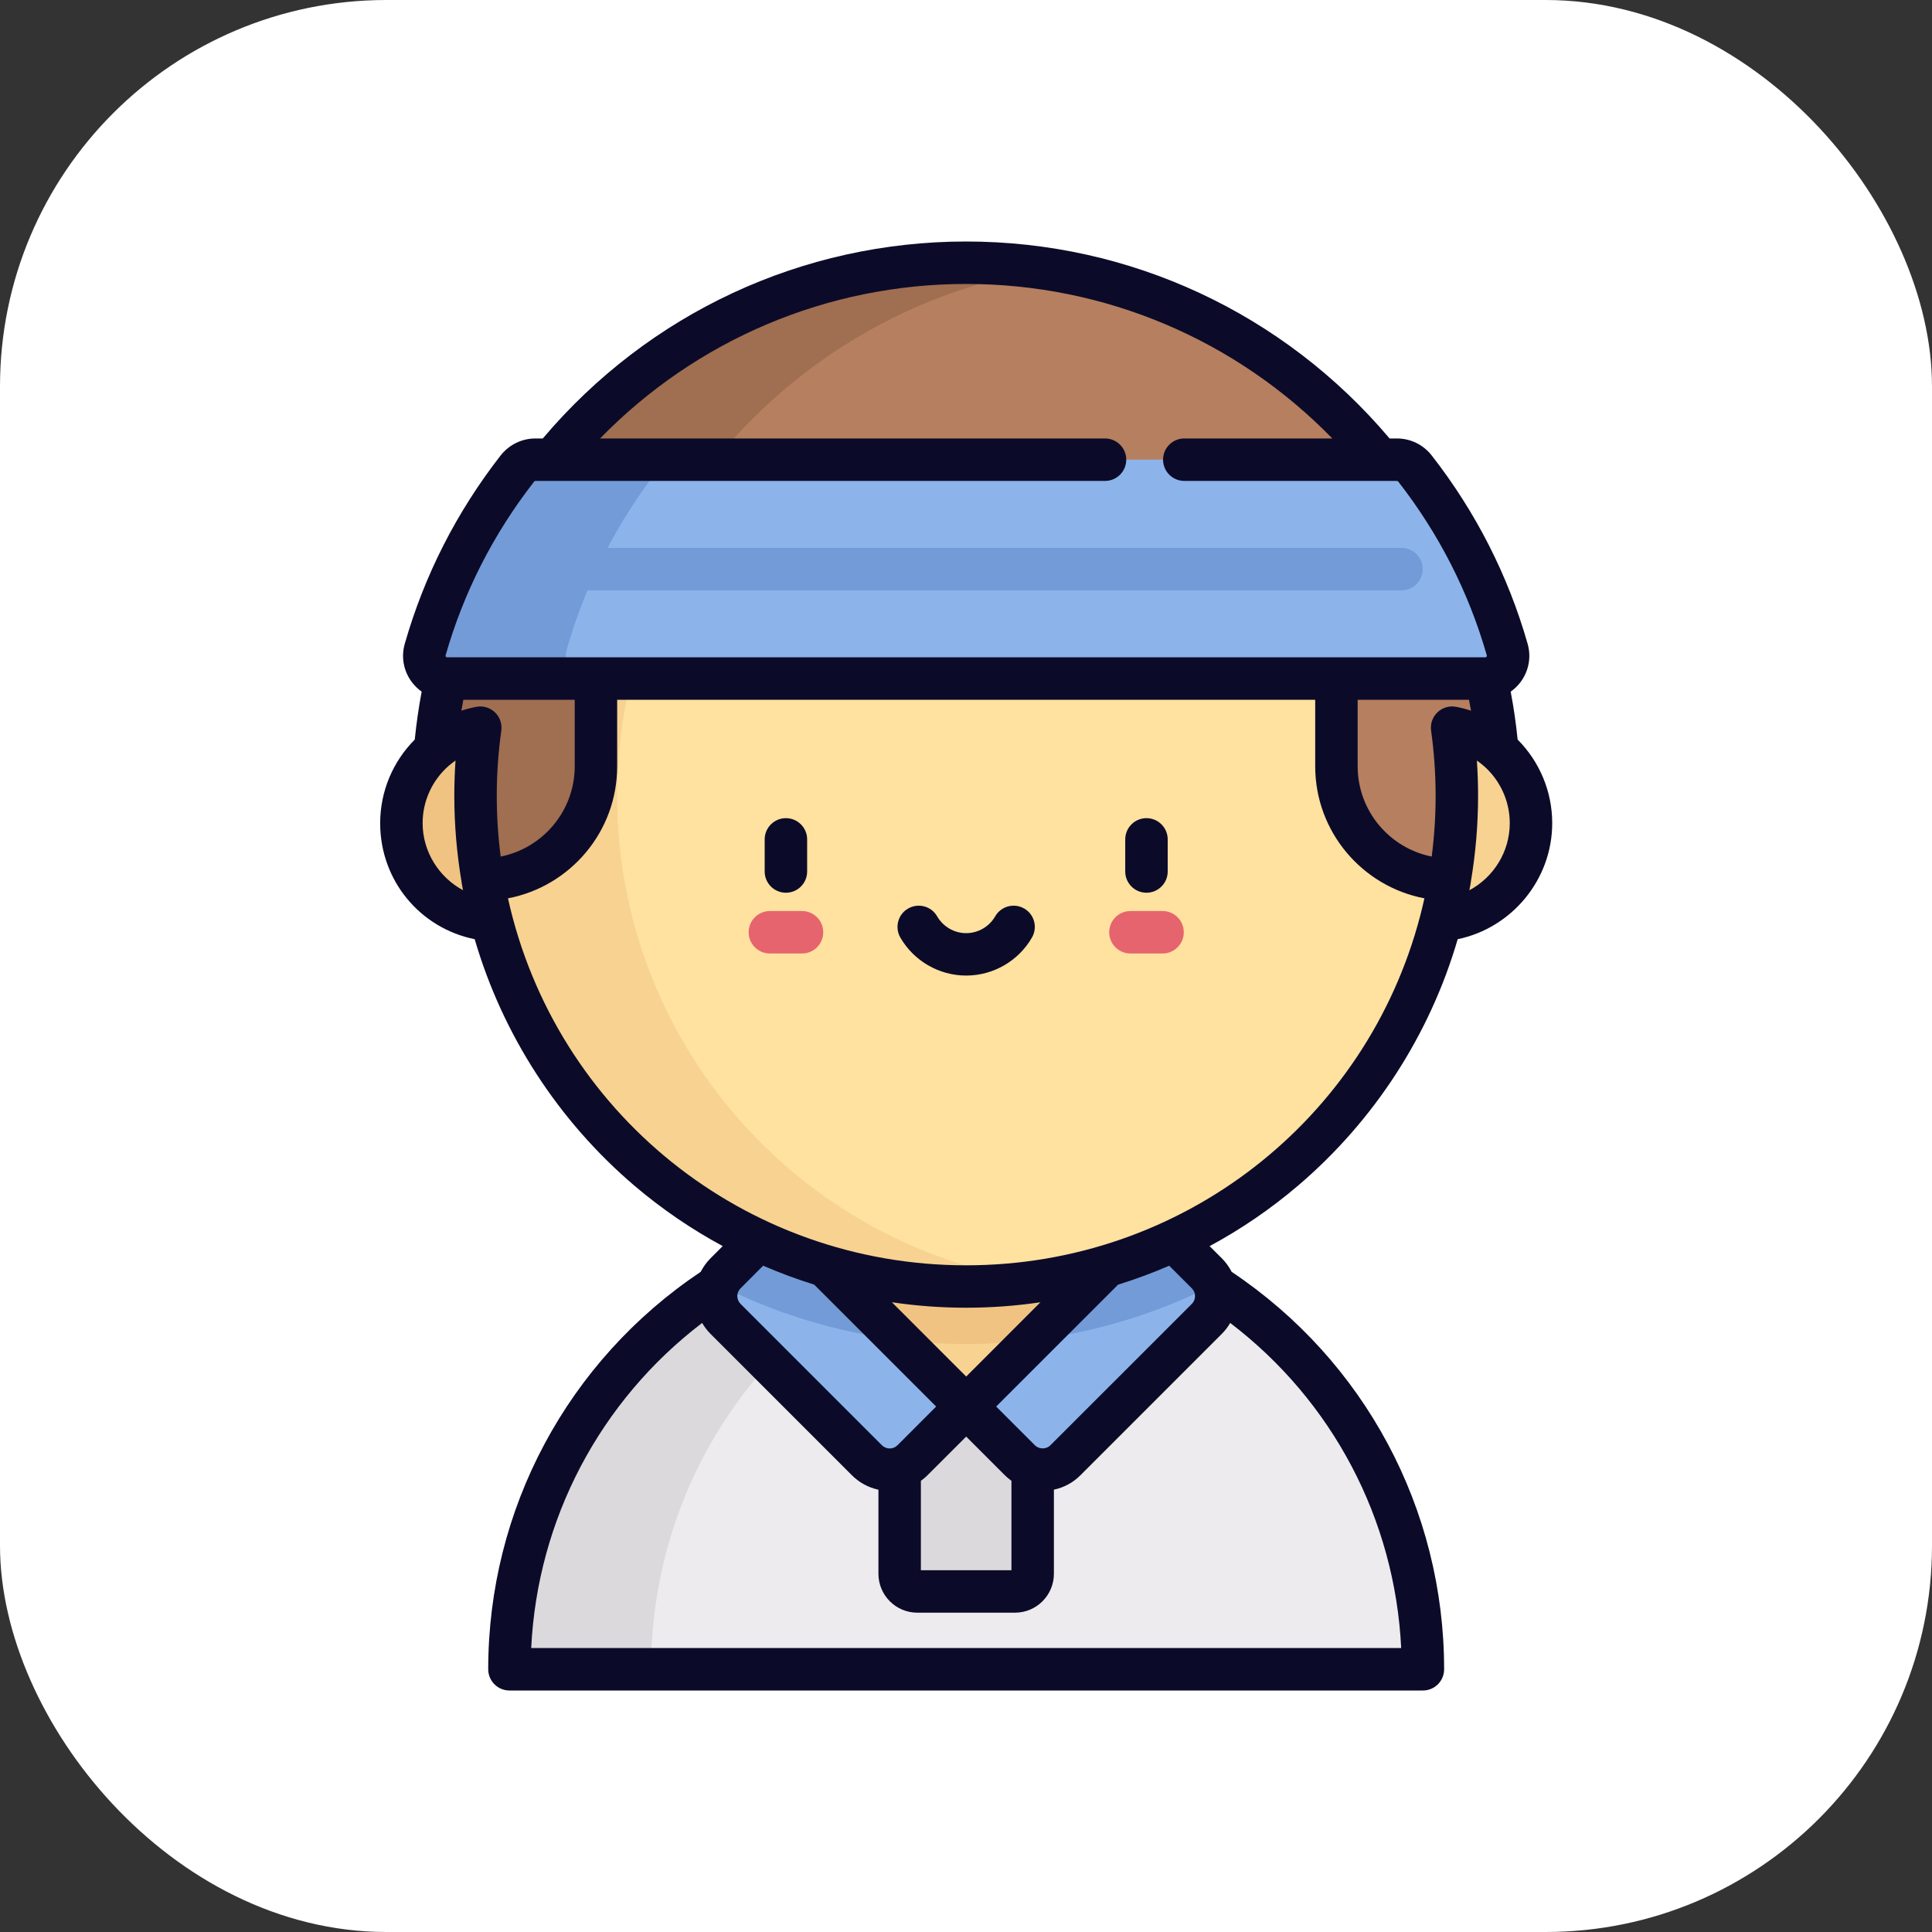 <svg width="40" height="40" viewBox="0 0 40 40" fill="none" xmlns="http://www.w3.org/2000/svg">
<rect x="0" y="0" width="40" height="40" fill="#333333" stroke="none"/>
<rect x="0.5" y="0.5" width="39" height="39" rx="7.5" fill="white" stroke="white"/>
<path d="M10.551 34.56C10.551 29.338 14.784 25.105 20.007 25.105C25.229 25.105 29.463 29.338 29.463 34.56H10.551Z" fill="#EDEBED"/>
<path d="M21.471 25.218C20.994 25.143 20.505 25.105 20.007 25.105C14.784 25.105 10.551 29.338 10.551 34.56H13.48C13.48 29.836 16.945 25.922 21.471 25.218Z" fill="#DBD9DC"/>
<path d="M21.013 32.949H18.992C18.789 32.949 18.625 32.785 18.625 32.583V29.488C18.625 29.285 18.789 29.121 18.992 29.121H21.013C21.215 29.121 21.38 29.285 21.38 29.488V32.583C21.38 32.785 21.215 32.949 21.013 32.949Z" fill="#DBD9DC"/>
<path d="M20.004 22.715H16.613V25.731L20.004 29.121L23.394 25.731V22.715H20.004Z" fill="#F7D291"/>
<path d="M21.116 30.233L20.004 29.121L23.875 25.251L24.986 26.363C25.247 26.623 25.247 27.045 24.986 27.305L22.059 30.233C21.798 30.494 21.376 30.494 21.116 30.233Z" fill="#8CB4EB"/>
<path d="M25.136 26.595C25.104 26.51 25.054 26.431 24.985 26.363L23.873 25.251L21.383 27.741C22.719 27.578 23.984 27.183 25.136 26.595Z" fill="#739BD7"/>
<path d="M18.894 30.233L20.006 29.121L16.135 25.251L15.023 26.363C14.763 26.623 14.763 27.045 15.023 27.305L17.951 30.233C18.212 30.494 18.634 30.494 18.894 30.233Z" fill="#8CB4EB"/>
<path d="M18.624 27.741L16.133 25.251L15.021 26.363C14.953 26.431 14.904 26.51 14.871 26.595C16.023 27.182 17.288 27.578 18.624 27.741Z" fill="#739BD7"/>
<path d="M16.613 22.715V25.731L18.624 27.741C19.076 27.797 19.537 27.826 20.004 27.826C20.471 27.826 20.931 27.797 21.384 27.741L23.394 25.731V22.715H16.613Z" fill="#F0C382"/>
<path d="M31.695 17.042C31.695 18.155 30.794 19.056 29.682 19.056C28.57 19.056 27.668 18.155 27.668 17.042C27.668 15.93 28.57 15.029 29.682 15.029C30.794 15.029 31.695 15.93 31.695 17.042Z" fill="#F7D291"/>
<path d="M12.34 17.042C12.34 18.155 11.439 19.056 10.326 19.056C9.214 19.056 8.312 18.155 8.312 17.042C8.312 15.93 9.214 15.029 10.326 15.029C11.439 15.029 12.34 15.93 12.34 17.042Z" fill="#F0C382"/>
<path d="M30.165 16.477C30.165 22.088 25.617 26.636 20.006 26.636C14.396 26.636 9.848 22.088 9.848 16.477C9.848 10.867 14.396 6.318 20.006 6.318C25.617 6.318 30.165 10.867 30.165 16.477Z" fill="#FFE1A0"/>
<path d="M12.777 16.477C12.777 11.364 16.555 7.134 21.471 6.424C20.993 6.355 20.504 6.318 20.006 6.318C14.396 6.318 9.848 10.867 9.848 16.477C9.848 22.088 14.396 26.636 20.006 26.636C20.504 26.636 20.993 26.6 21.471 26.53C16.555 25.82 12.777 21.59 12.777 16.477Z" fill="#F7D291"/>
<path d="M30.013 18.21C30.11 17.647 30.162 17.068 30.162 16.477C30.162 15.998 30.128 15.527 30.063 15.065C30.415 15.133 30.733 15.291 30.994 15.515L30.998 15.505C30.504 9.873 25.762 5.439 20.003 5.439C14.246 5.439 9.504 9.87 9.008 15.5L9.013 15.514C9.273 15.29 9.591 15.132 9.942 15.065C9.878 15.527 9.844 15.998 9.844 16.477C9.844 17.068 9.896 17.647 9.992 18.21C11.287 18.21 12.337 17.16 12.337 15.866V13.44C12.337 13.094 12.617 12.814 12.962 12.814H27.043C27.388 12.814 27.669 13.094 27.669 13.44V15.866C27.669 17.16 28.718 18.21 30.013 18.21Z" fill="#B67F5F"/>
<path d="M12.962 12.814C14.296 9.036 17.63 6.194 21.686 5.568C21.137 5.484 20.575 5.439 20.003 5.439C14.246 5.439 9.504 9.87 9.008 15.5L9.013 15.514C9.273 15.29 9.591 15.132 9.942 15.065C9.878 15.527 9.844 15.998 9.844 16.477C9.844 17.068 9.896 17.647 9.992 18.21C11.287 18.21 12.337 17.16 12.337 15.866V13.44C12.337 13.094 12.617 12.814 12.962 12.814Z" fill="#A06E50"/>
<path d="M9.258 14.049H30.75C31.063 14.049 31.291 13.751 31.206 13.451C30.812 12.072 30.157 10.804 29.297 9.702C29.207 9.586 29.07 9.517 28.923 9.517H11.086C10.939 9.517 10.802 9.586 10.711 9.702C9.852 10.804 9.197 12.072 8.803 13.451C8.718 13.751 8.946 14.049 9.258 14.049Z" fill="#8CB4EB"/>
<path d="M11.733 13.45C12.126 12.072 12.781 10.804 13.641 9.702C13.731 9.586 13.869 9.517 14.015 9.517H11.086C10.939 9.517 10.802 9.586 10.711 9.702C9.852 10.804 9.197 12.072 8.803 13.45C8.718 13.751 8.946 14.049 9.258 14.049H12.188C11.876 14.049 11.647 13.751 11.733 13.45Z" fill="#739BD7"/>
<path d="M29.017 12.223H11.041C10.798 12.223 10.602 12.026 10.602 11.783C10.602 11.54 10.798 11.344 11.041 11.344H29.017C29.26 11.344 29.456 11.54 29.456 11.783C29.456 12.026 29.26 12.223 29.017 12.223Z" fill="#739BD7"/>
<path d="M30.18 19.445C31.299 19.213 32.137 18.213 32.137 17.042C32.137 16.391 31.877 15.77 31.421 15.312C31.387 14.979 31.34 14.647 31.277 14.32C31.353 14.266 31.421 14.201 31.479 14.125C31.652 13.895 31.706 13.605 31.628 13.33C31.223 11.912 30.555 10.601 29.643 9.431C29.468 9.207 29.206 9.078 28.922 9.078H28.77C26.578 6.484 23.396 5 20.004 5C16.612 5 13.43 6.484 11.238 9.078H11.085C10.802 9.078 10.54 9.207 10.364 9.431C9.453 10.601 8.785 11.912 8.38 13.33C8.301 13.605 8.356 13.896 8.529 14.125C8.587 14.201 8.655 14.266 8.73 14.32C8.668 14.648 8.621 14.979 8.587 15.312C8.13 15.77 7.871 16.391 7.871 17.043C7.871 18.228 8.695 19.216 9.828 19.445C10.405 21.42 11.554 23.203 13.139 24.552C13.705 25.033 14.317 25.45 14.963 25.799L14.71 26.052C14.626 26.137 14.559 26.232 14.507 26.332C11.752 28.176 10.108 31.244 10.108 34.56C10.108 34.803 10.305 35 10.548 35H29.46C29.703 35 29.899 34.803 29.899 34.56C29.899 31.244 28.256 28.175 25.5 26.332C25.448 26.231 25.381 26.136 25.297 26.052L25.044 25.8C25.691 25.451 26.303 25.034 26.869 24.552C28.454 23.203 29.604 21.42 30.18 19.445ZM28.109 14.488H30.414C30.429 14.563 30.443 14.638 30.456 14.714C30.355 14.681 30.252 14.654 30.147 14.634C30.008 14.607 29.864 14.649 29.762 14.747C29.659 14.844 29.61 14.985 29.629 15.126C29.692 15.574 29.723 16.029 29.723 16.477C29.723 16.895 29.696 17.316 29.642 17.734C28.769 17.56 28.109 16.788 28.109 15.866V14.488ZM30.422 18.432C30.431 18.383 30.44 18.334 30.449 18.285C30.451 18.273 30.452 18.262 30.453 18.251C30.552 17.664 30.602 17.068 30.602 16.477C30.602 16.235 30.594 15.991 30.577 15.747C30.623 15.778 30.667 15.812 30.709 15.849C30.711 15.85 30.712 15.851 30.714 15.852C31.059 16.152 31.258 16.585 31.258 17.043C31.258 17.639 30.92 18.165 30.422 18.432ZM9.225 13.571C9.599 12.262 10.216 11.052 11.058 9.972C11.065 9.962 11.075 9.957 11.085 9.957H22.878C23.121 9.957 23.318 9.76 23.318 9.517C23.318 9.275 23.121 9.078 22.878 9.078H12.424C14.415 7.035 17.128 5.879 20.004 5.879C22.88 5.879 25.593 7.035 27.584 9.078H24.519C24.276 9.078 24.08 9.275 24.08 9.517C24.08 9.76 24.276 9.957 24.519 9.957H28.922C28.933 9.957 28.943 9.962 28.95 9.972C29.792 11.052 30.409 12.263 30.783 13.571C30.784 13.575 30.786 13.584 30.777 13.595C30.767 13.609 30.754 13.609 30.75 13.609H9.259C9.257 13.609 9.254 13.609 9.252 13.609C9.246 13.608 9.238 13.605 9.23 13.595C9.222 13.584 9.224 13.575 9.225 13.571ZM10.366 17.734C10.312 17.316 10.285 16.895 10.285 16.477C10.285 16.029 10.316 15.574 10.379 15.126C10.398 14.985 10.349 14.844 10.246 14.747C10.143 14.649 10 14.607 9.861 14.634C9.756 14.654 9.653 14.681 9.552 14.714C9.565 14.638 9.579 14.563 9.593 14.488H11.899V15.866C11.899 16.788 11.239 17.56 10.366 17.734ZM8.75 17.042C8.75 16.585 8.949 16.151 9.295 15.851C9.297 15.85 9.299 15.849 9.3 15.847C9.342 15.811 9.386 15.778 9.431 15.746C9.414 15.991 9.406 16.235 9.406 16.477C9.406 17.067 9.456 17.664 9.555 18.251C9.556 18.262 9.557 18.273 9.559 18.284C9.568 18.333 9.577 18.382 9.586 18.431C9.089 18.163 8.75 17.635 8.75 17.042ZM10.517 18.599C11.803 18.354 12.778 17.222 12.778 15.866V14.488H27.23V15.866C27.23 17.222 28.205 18.354 29.491 18.599C29.465 18.714 29.438 18.828 29.409 18.941C29.407 18.946 29.406 18.951 29.405 18.956C28.297 23.198 24.469 26.197 20.004 26.197C15.415 26.197 11.499 23.029 10.517 18.599ZM19.066 30.659C19.113 30.624 19.16 30.587 19.202 30.544L20.004 29.743L20.805 30.544C20.848 30.587 20.894 30.624 20.941 30.659V32.51H19.066V30.659ZM20.004 28.5L18.466 26.962C18.973 27.037 19.487 27.075 20.004 27.075C20.521 27.075 21.034 27.037 21.541 26.962L20.004 28.5ZM16.857 26.597L19.382 29.121L18.581 29.923C18.492 30.011 18.348 30.011 18.26 29.923L15.332 26.995C15.243 26.906 15.243 26.762 15.332 26.674L15.8 26.205C16.145 26.354 16.498 26.485 16.857 26.597ZM29.01 34.121H10.998C11.127 31.457 12.42 29.005 14.537 27.39C14.584 27.471 14.641 27.547 14.71 27.616L17.638 30.544C17.791 30.697 17.981 30.799 18.187 30.843V32.583C18.187 33.027 18.548 33.389 18.993 33.389H21.014C21.459 33.389 21.82 33.027 21.82 32.583V30.842C22.022 30.799 22.213 30.7 22.369 30.544L25.297 27.616C25.366 27.547 25.423 27.471 25.47 27.39C27.588 29.004 28.881 31.456 29.01 34.121ZM24.676 26.674C24.764 26.762 24.764 26.906 24.676 26.995L21.747 29.923C21.662 30.009 21.512 30.009 21.427 29.923L20.625 29.121L23.149 26.597C23.509 26.485 23.862 26.355 24.207 26.205L24.676 26.674Z" fill="#0B0B29"/>
<path d="M21.366 19.41C21.487 19.199 21.415 18.93 21.205 18.81C20.994 18.689 20.726 18.761 20.605 18.971C20.481 19.186 20.251 19.32 20.003 19.32C19.756 19.32 19.526 19.186 19.402 18.971C19.282 18.761 19.013 18.689 18.802 18.81C18.592 18.93 18.52 19.199 18.64 19.41C18.92 19.896 19.443 20.198 20.003 20.198C20.564 20.198 21.087 19.896 21.366 19.41Z" fill="#0B0B29"/>
<path d="M23.736 18.483C23.979 18.483 24.176 18.286 24.176 18.044V17.378C24.176 17.136 23.979 16.939 23.736 16.939C23.494 16.939 23.297 17.136 23.297 17.378V18.044C23.297 18.286 23.494 18.483 23.736 18.483Z" fill="#0B0B29"/>
<path d="M16.271 16.939C16.029 16.939 15.832 17.136 15.832 17.378V18.044C15.832 18.286 16.029 18.483 16.271 18.483C16.514 18.483 16.711 18.286 16.711 18.044V17.378C16.711 17.136 16.514 16.939 16.271 16.939Z" fill="#0B0B29"/>
<path d="M24.07 19.741H23.404C23.162 19.741 22.965 19.544 22.965 19.301C22.965 19.059 23.162 18.862 23.404 18.862H24.07C24.312 18.862 24.509 19.059 24.509 19.301C24.509 19.544 24.312 19.741 24.07 19.741Z" fill="#E6646E"/>
<path d="M16.605 19.741H15.94C15.697 19.741 15.5 19.544 15.5 19.301C15.5 19.059 15.697 18.862 15.94 18.862H16.605C16.848 18.862 17.044 19.059 17.044 19.301C17.044 19.544 16.848 19.741 16.605 19.741Z" fill="#E6646E"/>
</svg>
